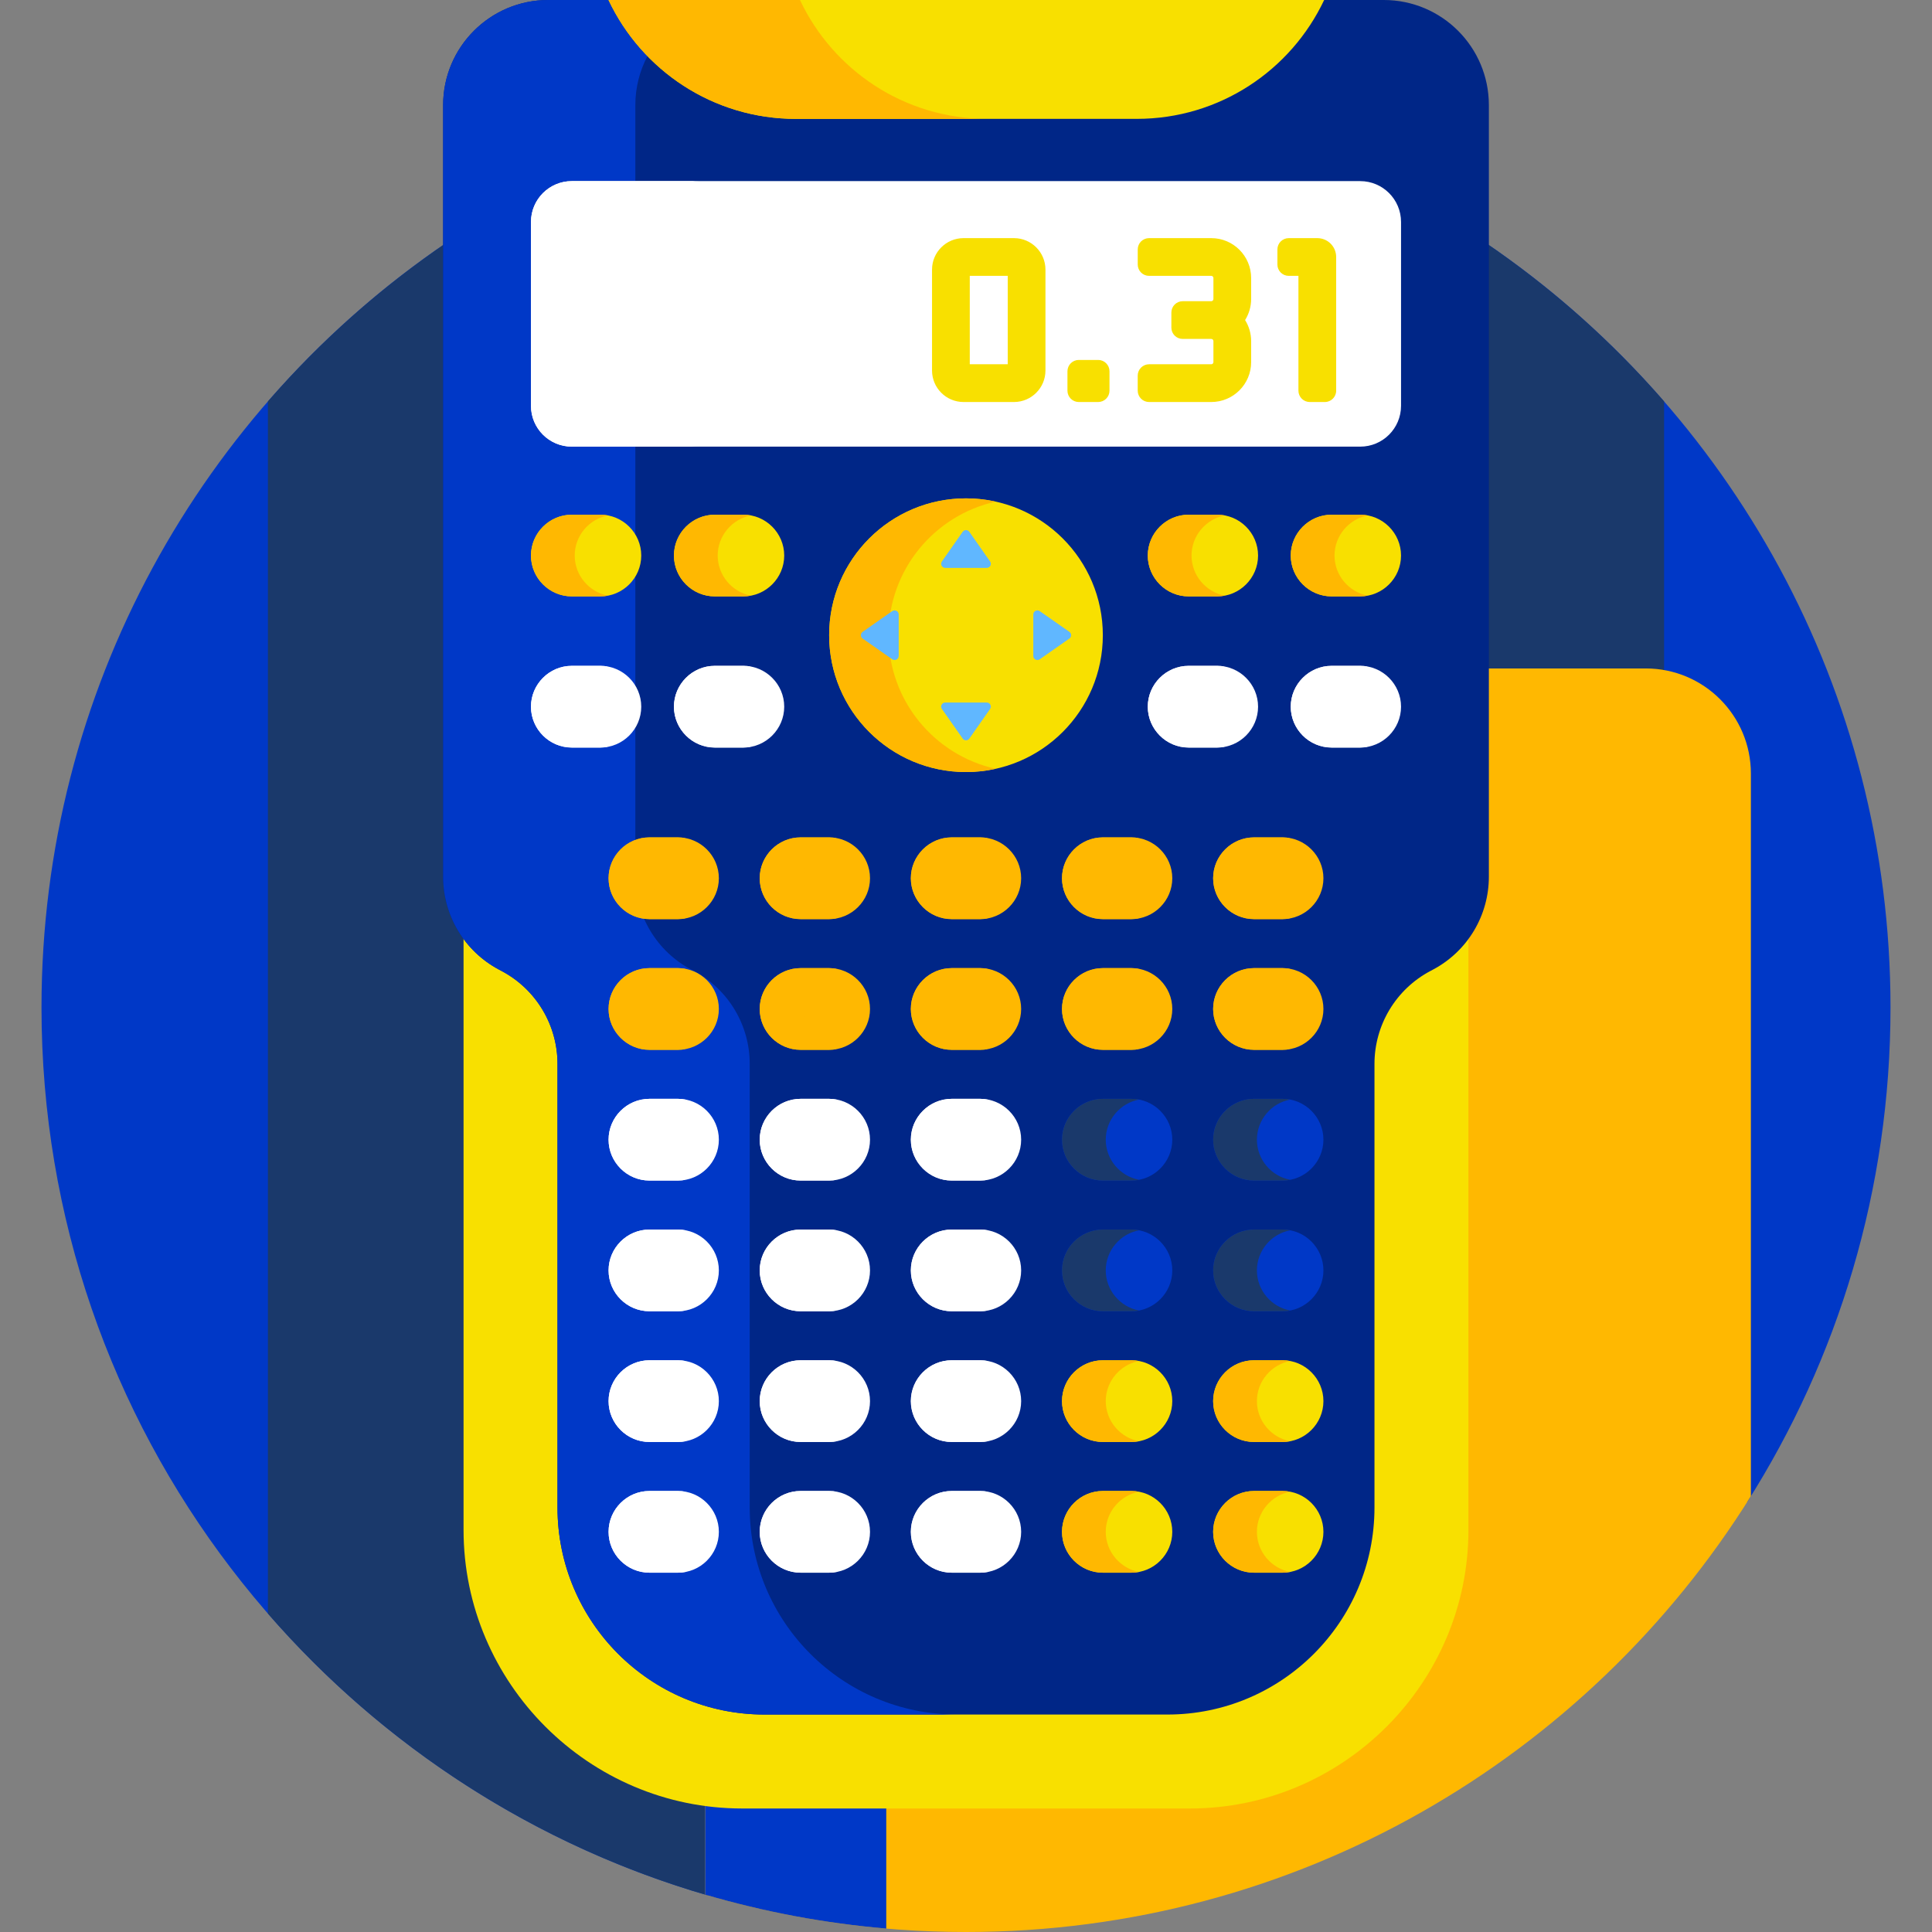 <svg width="110" height="110" viewBox="0 0 110 110" fill="none" xmlns="http://www.w3.org/2000/svg">
<rect x="0" y="0" width="110" height="110" fill="#808080" stroke="none"/>
<g clip-path="url(#clip0_124_60)">
<path d="M40.363 102.635L40.176 102.61C32.441 101.571 26.608 94.906 26.608 87.107V53.387L26.566 53.33C25.833 52.331 25.445 51.151 25.445 49.918V13.803C11.515 23.273 2.363 39.249 2.363 57.363C2.363 81.354 18.414 101.594 40.363 107.935V102.635ZM84.555 38.274H93.704C96.885 38.274 99.473 40.862 99.473 44.043V85.528C104.642 77.384 107.637 67.724 107.637 57.363C107.637 39.249 98.486 23.273 84.555 13.803V38.274Z" fill="#0038C7"/>
<path d="M84.555 38.274H93.704C94.06 38.274 94.408 38.308 94.746 38.37V22.854C91.753 19.411 88.328 16.369 84.555 13.804V38.274ZM40.363 102.635L40.176 102.61C32.441 101.571 26.608 94.906 26.608 87.107V53.387L26.566 53.33C25.833 52.331 25.445 51.151 25.445 49.918V13.804C21.672 16.369 18.247 19.411 15.254 22.854V91.872C21.815 99.423 30.493 105.082 40.363 107.934V102.635Z" fill="#1A396B"/>
<path d="M93.704 38.059H84.555V49.918C84.555 51.151 84.167 52.331 83.434 53.33L83.392 53.387V87.107C83.392 95.734 76.373 102.753 67.746 102.753H42.255C41.54 102.753 40.838 102.701 40.148 102.608V107.871C44.859 109.255 49.842 110 55 110C73.855 110 90.392 100.084 99.688 85.184V44.043C99.688 40.738 97.008 38.059 93.704 38.059Z" fill="#FFB801"/>
<path d="M50.46 102.754H42.255C41.54 102.754 40.837 102.701 40.148 102.608V107.872C43.512 108.859 46.967 109.506 50.46 109.804V102.754Z" fill="#0038C7"/>
<path d="M81.501 55.008L81.325 55.102C80.333 55.63 79.503 56.418 78.925 57.382C78.347 58.345 78.042 59.448 78.043 60.572V85.828C78.043 92.211 72.85 97.404 66.467 97.404H43.533C37.15 97.404 31.957 92.211 31.957 85.828V60.572C31.958 59.448 31.653 58.345 31.075 57.382C30.497 56.418 29.668 55.63 28.675 55.102L28.499 55.008C27.647 54.553 26.923 53.892 26.393 53.084V87.107C26.393 95.831 33.531 102.968 42.255 102.968H67.745C76.469 102.968 83.607 95.831 83.607 87.107V53.084C83.077 53.892 82.353 54.554 81.501 55.008Z" fill="#F8E000"/>
<path d="M78.786 0H75.392L75.047 0.215C73.083 4.076 69.068 6.553 64.723 6.553H45.314C40.969 6.553 36.954 4.076 34.99 0.215L34.645 0H31.214C27.909 0 25.23 2.679 25.23 5.984V49.918C25.23 51.002 25.525 52.066 26.083 52.996C26.641 53.926 27.441 54.687 28.398 55.198L28.574 55.292C29.531 55.802 30.331 56.563 30.889 57.493C31.447 58.423 31.742 59.487 31.742 60.572V85.828C31.742 92.34 37.021 97.619 43.533 97.619H66.466C72.979 97.619 78.257 92.34 78.257 85.828V60.572C78.257 59.487 78.552 58.423 79.11 57.493C79.668 56.563 80.468 55.802 81.425 55.292L81.602 55.198C82.559 54.688 83.359 53.927 83.917 52.997C84.475 52.067 84.77 51.003 84.77 49.918V5.984C84.77 2.679 82.091 0 78.786 0Z" fill="#002687"/>
<path d="M42.686 85.828V60.572C42.686 59.487 42.391 58.423 41.833 57.493C41.275 56.563 40.475 55.802 39.518 55.292L39.342 55.198C38.385 54.688 37.584 53.927 37.026 52.997C36.468 52.067 36.174 51.003 36.174 49.918V25.43H32.556C31.272 25.43 30.231 24.389 30.231 23.105V12.638C30.231 11.354 31.272 10.312 32.556 10.312H36.174V5.984C36.174 4.976 36.424 4.028 36.863 3.195C35.953 2.26 35.203 1.18 34.645 0L31.214 0C27.909 0 25.23 2.679 25.23 5.984V49.918C25.23 51.002 25.525 52.066 26.083 52.996C26.641 53.926 27.441 54.687 28.398 55.198L28.574 55.292C29.531 55.802 30.331 56.563 30.889 57.493C31.447 58.423 31.742 59.487 31.742 60.572V85.828C31.742 92.34 37.021 97.619 43.533 97.619H54.477C47.965 97.619 42.686 92.34 42.686 85.828Z" fill="#0038C7"/>
<path d="M45.314 6.768H64.724C69.439 6.768 73.505 3.999 75.392 0H34.645C36.532 3.999 40.599 6.768 45.314 6.768Z" fill="#F8E000"/>
<path d="M45.547 0H34.645C36.532 3.999 40.599 6.768 45.313 6.768H56.215C51.5 6.768 47.433 3.999 45.547 0Z" fill="#FFB801"/>
<path d="M55 43.957C59.303 43.957 62.791 40.469 62.791 36.166C62.791 31.863 59.303 28.375 55 28.375C50.697 28.375 47.209 31.863 47.209 36.166C47.209 40.469 50.697 43.957 55 43.957Z" fill="#F8E000"/>
<path d="M50.589 36.166C50.589 32.443 53.2 29.333 56.691 28.561C56.136 28.437 55.569 28.375 55 28.375C50.697 28.375 47.209 31.863 47.209 36.166C47.209 40.469 50.697 43.957 55 43.957C55.581 43.957 56.146 43.892 56.69 43.771C53.2 42.999 50.589 39.888 50.589 36.166Z" fill="#FFB801"/>
<path d="M34.184 33.956H32.556C31.277 33.956 30.231 32.91 30.231 31.631C30.231 30.351 31.277 29.305 32.556 29.305H34.184C35.464 29.305 36.51 30.351 36.51 31.631C36.51 32.91 35.464 33.956 34.184 33.956ZM42.325 33.956H40.697C39.417 33.956 38.371 32.91 38.371 31.631C38.371 30.351 39.417 29.305 40.697 29.305H42.325C43.604 29.305 44.65 30.351 44.65 31.631C44.65 32.91 43.604 33.956 42.325 33.956Z" fill="#F8E000"/>
<path d="M38.603 52.33H36.975C35.696 52.33 34.65 51.283 34.65 50.004C34.65 48.725 35.696 47.678 36.975 47.678H38.603C39.883 47.678 40.929 48.725 40.929 50.004C40.929 51.283 39.883 52.33 38.603 52.33ZM47.209 52.33H45.581C44.301 52.33 43.255 51.283 43.255 50.004C43.255 48.725 44.301 47.678 45.581 47.678H47.209C48.488 47.678 49.535 48.725 49.535 50.004C49.535 51.283 48.488 52.33 47.209 52.33ZM55.814 52.33H54.186C52.907 52.33 51.86 51.283 51.86 50.004C51.86 48.725 52.907 47.678 54.186 47.678H55.814C57.093 47.678 58.14 48.725 58.14 50.004C58.14 51.283 57.093 52.33 55.814 52.33ZM64.419 52.33H62.791C61.512 52.33 60.466 51.283 60.466 50.004C60.466 48.725 61.512 47.678 62.791 47.678H64.419C65.699 47.678 66.745 48.725 66.745 50.004C66.745 51.283 65.699 52.33 64.419 52.33ZM73.025 52.33H71.397C70.118 52.33 69.071 51.283 69.071 50.004C69.071 48.725 70.118 47.678 71.397 47.678H73.025C74.304 47.678 75.35 48.725 75.35 50.004C75.35 51.283 74.304 52.33 73.025 52.33ZM38.603 59.772H36.975C35.696 59.772 34.65 58.726 34.65 57.447C34.65 56.167 35.696 55.121 36.975 55.121H38.603C39.883 55.121 40.929 56.167 40.929 57.447C40.929 58.726 39.883 59.772 38.603 59.772ZM47.209 59.772H45.581C44.301 59.772 43.255 58.726 43.255 57.447C43.255 56.167 44.301 55.121 45.581 55.121H47.209C48.488 55.121 49.535 56.167 49.535 57.447C49.535 58.726 48.488 59.772 47.209 59.772ZM55.814 59.772H54.186C52.907 59.772 51.86 58.726 51.86 57.447C51.86 56.167 52.907 55.121 54.186 55.121H55.814C57.093 55.121 58.14 56.167 58.14 57.447C58.14 58.726 57.093 59.772 55.814 59.772ZM64.419 59.772H62.791C61.512 59.772 60.466 58.726 60.466 57.447C60.466 56.167 61.512 55.121 62.791 55.121H64.419C65.699 55.121 66.745 56.167 66.745 57.447C66.745 58.726 65.699 59.772 64.419 59.772ZM73.025 59.772H71.397C70.118 59.772 69.071 58.726 69.071 57.447C69.071 56.167 70.118 55.121 71.397 55.121H73.025C74.304 55.121 75.35 56.167 75.35 57.447C75.35 58.726 74.304 59.772 73.025 59.772Z" fill="#FFB801"/>
<path d="M38.603 67.215H36.975C35.696 67.215 34.65 66.168 34.65 64.889C34.65 63.61 35.696 62.563 36.975 62.563H38.603C39.883 62.563 40.929 63.61 40.929 64.889C40.929 66.168 39.883 67.215 38.603 67.215ZM47.209 67.215H45.581C44.301 67.215 43.255 66.168 43.255 64.889C43.255 63.61 44.301 62.563 45.581 62.563H47.209C48.488 62.563 49.535 63.61 49.535 64.889C49.535 66.168 48.488 67.215 47.209 67.215ZM55.814 67.215H54.186C52.907 67.215 51.86 66.168 51.86 64.889C51.86 63.61 52.907 62.563 54.186 62.563H55.814C57.093 62.563 58.14 63.61 58.14 64.889C58.14 66.168 57.093 67.215 55.814 67.215Z" fill="white"/>
<path d="M64.419 67.215H62.791C61.512 67.215 60.466 66.168 60.466 64.889C60.466 63.61 61.512 62.563 62.791 62.563H64.419C65.698 62.563 66.745 63.61 66.745 64.889C66.745 66.168 65.698 67.215 64.419 67.215ZM73.025 67.215H71.397C70.117 67.215 69.071 66.168 69.071 64.889C69.071 63.61 70.117 62.563 71.397 62.563H73.025C74.304 62.563 75.35 63.61 75.35 64.889C75.35 66.168 74.304 67.215 73.025 67.215Z" fill="#0038C7"/>
<path d="M38.603 74.657H36.975C35.696 74.657 34.65 73.611 34.65 72.332C34.65 71.052 35.696 70.006 36.975 70.006H38.603C39.883 70.006 40.929 71.052 40.929 72.332C40.929 73.611 39.883 74.657 38.603 74.657ZM47.209 74.657H45.581C44.301 74.657 43.255 73.611 43.255 72.332C43.255 71.052 44.301 70.006 45.581 70.006H47.209C48.488 70.006 49.535 71.052 49.535 72.332C49.535 73.611 48.488 74.657 47.209 74.657ZM55.814 74.657H54.186C52.907 74.657 51.86 73.611 51.86 72.332C51.86 71.052 52.907 70.006 54.186 70.006H55.814C57.093 70.006 58.14 71.052 58.14 72.332C58.14 73.611 57.093 74.657 55.814 74.657Z" fill="white"/>
<path d="M64.419 74.657H62.791C61.512 74.657 60.466 73.611 60.466 72.332C60.466 71.052 61.512 70.006 62.791 70.006H64.419C65.698 70.006 66.745 71.052 66.745 72.332C66.745 73.611 65.698 74.657 64.419 74.657ZM73.025 74.657H71.397C70.117 74.657 69.071 73.611 69.071 72.332C69.071 71.052 70.117 70.006 71.397 70.006H73.025C74.304 70.006 75.35 71.052 75.35 72.332C75.35 73.611 74.304 74.657 73.025 74.657Z" fill="#0038C7"/>
<path d="M38.603 82.1H36.975C35.696 82.1 34.65 81.053 34.65 79.774C34.65 78.495 35.696 77.448 36.975 77.448H38.603C39.883 77.448 40.929 78.495 40.929 79.774C40.929 81.053 39.883 82.1 38.603 82.1ZM47.209 82.1H45.581C44.301 82.1 43.255 81.053 43.255 79.774C43.255 78.495 44.301 77.448 45.581 77.448H47.209C48.488 77.448 49.535 78.495 49.535 79.774C49.535 81.053 48.488 82.1 47.209 82.1ZM55.814 82.1H54.186C52.907 82.1 51.86 81.053 51.86 79.774C51.86 78.495 52.907 77.448 54.186 77.448H55.814C57.093 77.448 58.14 78.495 58.14 79.774C58.14 81.053 57.093 82.1 55.814 82.1Z" fill="white"/>
<path d="M64.419 82.1H62.791C61.512 82.1 60.466 81.053 60.466 79.774C60.466 78.495 61.512 77.448 62.791 77.448H64.419C65.698 77.448 66.745 78.495 66.745 79.774C66.745 81.053 65.698 82.1 64.419 82.1ZM73.025 82.1H71.397C70.117 82.1 69.071 81.053 69.071 79.774C69.071 78.495 70.117 77.448 71.397 77.448H73.025C74.304 77.448 75.35 78.495 75.35 79.774C75.35 81.053 74.304 82.1 73.025 82.1Z" fill="#F8E000"/>
<path d="M38.603 89.542H36.975C35.696 89.542 34.65 88.496 34.65 87.217C34.65 85.937 35.696 84.891 36.975 84.891H38.603C39.883 84.891 40.929 85.937 40.929 87.217C40.929 88.496 39.883 89.542 38.603 89.542ZM47.209 89.542H45.581C44.301 89.542 43.255 88.496 43.255 87.217C43.255 85.937 44.301 84.891 45.581 84.891H47.209C48.488 84.891 49.535 85.937 49.535 87.217C49.535 88.496 48.488 89.542 47.209 89.542ZM55.814 89.542H54.186C52.907 89.542 51.86 88.496 51.86 87.217C51.86 85.937 52.907 84.891 54.186 84.891H55.814C57.093 84.891 58.14 85.937 58.14 87.217C58.14 88.496 57.093 89.542 55.814 89.542Z" fill="white"/>
<path d="M64.419 89.542H62.791C61.512 89.542 60.466 88.496 60.466 87.216C60.466 85.937 61.512 84.891 62.791 84.891H64.419C65.698 84.891 66.745 85.937 66.745 87.216C66.745 88.496 65.698 89.542 64.419 89.542ZM73.025 89.542H71.397C70.117 89.542 69.071 88.496 69.071 87.216C69.071 85.937 70.117 84.891 71.397 84.891H73.025C74.304 84.891 75.35 85.937 75.35 87.216C75.35 88.496 74.304 89.542 73.025 89.542ZM69.303 33.956H67.675C66.396 33.956 65.35 32.91 65.35 31.631C65.35 30.351 66.396 29.305 67.675 29.305H69.303C70.583 29.305 71.629 30.351 71.629 31.631C71.629 32.91 70.583 33.956 69.303 33.956Z" fill="#F8E000"/>
<path d="M67.841 31.631C67.841 30.499 68.661 29.551 69.735 29.347C69.593 29.319 69.448 29.305 69.303 29.305H67.675C66.396 29.305 65.35 30.351 65.35 31.63C65.35 32.91 66.396 33.956 67.675 33.956H69.303C69.451 33.956 69.595 33.941 69.735 33.914C68.661 33.71 67.841 32.762 67.841 31.631ZM40.863 31.631C40.863 30.499 41.682 29.551 42.757 29.347C42.614 29.319 42.47 29.305 42.325 29.305H40.697C39.417 29.305 38.371 30.351 38.371 31.63C38.371 32.91 39.417 33.956 40.697 33.956H42.325C42.472 33.956 42.617 33.941 42.757 33.914C41.682 33.71 40.863 32.762 40.863 31.631ZM32.722 31.631C32.722 30.499 33.542 29.551 34.616 29.347C34.474 29.319 34.329 29.305 34.184 29.305H32.556C31.277 29.305 30.231 30.351 30.231 31.63C30.231 32.91 31.277 33.956 32.556 33.956H34.184C34.332 33.956 34.476 33.941 34.616 33.914C33.542 33.71 32.722 32.762 32.722 31.631Z" fill="#FFB801"/>
<path d="M77.444 33.956H75.816C74.537 33.956 73.49 32.91 73.49 31.631C73.49 30.351 74.537 29.305 75.816 29.305H77.444C78.723 29.305 79.769 30.351 79.769 31.631C79.77 32.91 78.723 33.956 77.444 33.956Z" fill="#F8E000"/>
<path d="M75.982 31.631C75.982 30.499 76.801 29.551 77.876 29.347C77.733 29.319 77.589 29.305 77.444 29.305H75.816C74.537 29.305 73.49 30.351 73.49 31.63C73.49 32.91 74.537 33.956 75.816 33.956H77.444C77.591 33.956 77.736 33.941 77.876 33.914C76.801 33.71 75.982 32.762 75.982 31.631Z" fill="#FFB801"/>
<path d="M34.184 42.562H32.556C31.277 42.562 30.231 41.515 30.231 40.236C30.231 38.957 31.277 37.91 32.556 37.91H34.184C35.464 37.91 36.51 38.957 36.51 40.236C36.51 41.515 35.464 42.562 34.184 42.562ZM42.325 42.562H40.697C39.417 42.562 38.371 41.515 38.371 40.236C38.371 38.957 39.417 37.91 40.697 37.91H42.325C43.604 37.91 44.65 38.957 44.65 40.236C44.65 41.515 43.604 42.562 42.325 42.562ZM69.303 42.562H67.675C66.396 42.562 65.35 41.515 65.35 40.236C65.35 38.957 66.396 37.91 67.675 37.91H69.303C70.583 37.91 71.629 38.957 71.629 40.236C71.629 41.515 70.583 42.562 69.303 42.562ZM77.444 42.562H75.816C74.536 42.562 73.49 41.515 73.49 40.236C73.49 38.957 74.536 37.91 75.816 37.91H77.444C78.723 37.91 79.769 38.957 79.769 40.236C79.77 41.515 78.723 42.562 77.444 42.562ZM77.444 25.43H32.556C31.272 25.43 30.231 24.389 30.231 23.104V12.638C30.231 11.354 31.272 10.312 32.556 10.312H77.444C78.728 10.312 79.769 11.354 79.769 12.638V23.104C79.77 24.389 78.728 25.43 77.444 25.43Z" fill="white"/>
<path d="M37.473 23.104V12.638C37.473 11.354 38.514 10.312 39.799 10.312H32.556C31.272 10.312 30.231 11.354 30.231 12.638V23.104C30.231 24.389 31.272 25.43 32.556 25.43H39.799C38.514 25.43 37.473 24.389 37.473 23.104Z" fill="white"/>
<path d="M54.809 30.28L53.628 31.968C53.604 32.003 53.589 32.044 53.587 32.086C53.584 32.128 53.593 32.171 53.612 32.209C53.632 32.246 53.661 32.278 53.698 32.3C53.734 32.322 53.776 32.334 53.819 32.334H56.181C56.37 32.334 56.48 32.122 56.372 31.968L55.19 30.28C55.169 30.25 55.14 30.225 55.107 30.207C55.074 30.19 55.037 30.181 55 30.181C54.963 30.181 54.926 30.19 54.893 30.207C54.859 30.225 54.831 30.25 54.809 30.28ZM55.191 42.051L56.372 40.364C56.397 40.329 56.411 40.288 56.414 40.246C56.416 40.203 56.407 40.161 56.388 40.123C56.368 40.085 56.339 40.054 56.302 40.032C56.266 40.01 56.224 39.998 56.181 39.998H53.819C53.631 39.998 53.52 40.21 53.628 40.364L54.81 42.051C54.902 42.184 55.098 42.184 55.191 42.051ZM49.114 36.356L50.802 37.538C50.837 37.562 50.878 37.577 50.92 37.579C50.963 37.582 51.005 37.573 51.043 37.554C51.081 37.534 51.112 37.504 51.134 37.468C51.156 37.431 51.168 37.39 51.168 37.347V34.985C51.168 34.796 50.956 34.686 50.802 34.794L49.114 35.975C49.084 35.997 49.059 36.025 49.042 36.059C49.024 36.092 49.015 36.129 49.015 36.166C49.015 36.203 49.024 36.24 49.042 36.273C49.059 36.306 49.084 36.335 49.114 36.356ZM60.886 35.975L59.198 34.794C59.163 34.769 59.122 34.755 59.08 34.752C59.037 34.749 58.995 34.758 58.957 34.778C58.92 34.798 58.888 34.827 58.866 34.864C58.844 34.9 58.832 34.942 58.832 34.984V37.347C58.832 37.535 59.044 37.645 59.198 37.538L60.886 36.356C60.916 36.335 60.941 36.306 60.959 36.273C60.976 36.24 60.985 36.203 60.985 36.166C60.985 36.128 60.976 36.092 60.959 36.058C60.941 36.025 60.916 35.997 60.886 35.975Z" fill="#60B7FF"/>
<path d="M57.732 22.889H54.859C53.87 22.889 53.066 22.085 53.066 21.096V15.35C53.066 14.362 53.871 13.558 54.859 13.558H57.732C58.72 13.558 59.524 14.362 59.524 15.35V21.096C59.524 22.085 58.72 22.889 57.732 22.889ZM55.215 20.74H57.376V15.706H55.215V20.74ZM71.235 15.829C71.235 14.575 70.219 13.558 68.964 13.558H65.422C65.251 13.558 65.087 13.626 64.966 13.746C64.845 13.867 64.778 14.031 64.778 14.202V15.062C64.778 15.232 64.845 15.396 64.966 15.517C65.087 15.638 65.251 15.706 65.422 15.706H68.964C68.98 15.706 68.996 15.709 69.011 15.715C69.026 15.722 69.04 15.73 69.051 15.742C69.062 15.753 69.071 15.767 69.078 15.782C69.084 15.797 69.087 15.813 69.087 15.829V17.026C69.087 17.059 69.074 17.09 69.051 17.113C69.028 17.136 68.997 17.149 68.964 17.149H67.337C67.166 17.149 67.002 17.217 66.881 17.338C66.761 17.459 66.693 17.622 66.693 17.794V18.653C66.693 18.824 66.761 18.988 66.881 19.109C67.002 19.23 67.166 19.297 67.337 19.297H68.964C69.032 19.297 69.087 19.352 69.087 19.42V20.617C69.087 20.65 69.074 20.681 69.051 20.704C69.028 20.727 68.997 20.74 68.964 20.74H65.422C65.251 20.74 65.087 20.808 64.966 20.929C64.845 21.05 64.777 21.214 64.777 21.385V22.244C64.777 22.415 64.845 22.579 64.966 22.7C65.087 22.821 65.251 22.889 65.422 22.889H68.964C70.218 22.889 71.235 21.872 71.235 20.618V19.42C71.235 18.981 71.108 18.571 70.891 18.223C71.115 17.864 71.235 17.45 71.235 17.026V15.829H71.235ZM75.431 22.889H74.572C74.401 22.889 74.237 22.821 74.116 22.7C73.995 22.579 73.927 22.415 73.927 22.244V15.706H73.375C73.204 15.706 73.04 15.638 72.919 15.517C72.798 15.396 72.73 15.232 72.73 15.062V14.202C72.73 14.031 72.798 13.867 72.919 13.746C73.04 13.626 73.204 13.558 73.375 13.558H75.002C75.287 13.558 75.56 13.671 75.761 13.872C75.963 14.074 76.076 14.347 76.076 14.632V22.244C76.076 22.6 75.787 22.889 75.431 22.889ZM62.526 22.889H61.42C61.249 22.889 61.086 22.821 60.965 22.7C60.844 22.579 60.776 22.415 60.776 22.244V21.139C60.776 20.968 60.844 20.804 60.965 20.683C61.086 20.562 61.249 20.494 61.42 20.494H62.526C62.697 20.494 62.86 20.562 62.981 20.683C63.102 20.804 63.17 20.968 63.17 21.139V22.244C63.17 22.415 63.102 22.579 62.981 22.7C62.86 22.821 62.697 22.889 62.526 22.889Z" fill="#F8E000"/>
<path d="M67.841 40.236C67.841 39.105 68.661 38.156 69.735 37.952C69.593 37.925 69.448 37.911 69.303 37.91H67.675C66.396 37.91 65.35 38.957 65.35 40.236C65.35 41.515 66.396 42.562 67.675 42.562H69.303C69.451 42.562 69.595 42.546 69.735 42.519C68.661 42.316 67.841 41.367 67.841 40.236ZM40.863 40.236C40.863 39.105 41.682 38.156 42.757 37.952C42.614 37.925 42.47 37.911 42.325 37.91H40.697C39.417 37.91 38.371 38.957 38.371 40.236C38.371 41.515 39.417 42.562 40.697 42.562H42.325C42.472 42.562 42.617 42.546 42.757 42.519C41.682 42.316 40.863 41.367 40.863 40.236ZM32.722 40.236C32.722 39.105 33.542 38.156 34.616 37.952C34.474 37.925 34.329 37.911 34.184 37.91H32.556C31.277 37.91 30.231 38.957 30.231 40.236C30.231 41.515 31.277 42.562 32.556 42.562H34.184C34.332 42.562 34.476 42.546 34.616 42.519C33.542 42.316 32.722 41.367 32.722 40.236ZM37.141 64.889C37.141 63.758 37.961 62.809 39.035 62.605C38.893 62.578 38.748 62.564 38.603 62.563H36.975C35.696 62.563 34.65 63.61 34.65 64.889C34.65 66.168 35.696 67.215 36.975 67.215H38.603C38.751 67.215 38.895 67.199 39.035 67.172C37.961 66.969 37.141 66.021 37.141 64.889ZM37.141 72.332C37.141 71.2 37.961 70.252 39.035 70.048C38.893 70.02 38.748 70.006 38.603 70.006H36.975C35.696 70.006 34.65 71.052 34.65 72.331C34.65 73.611 35.696 74.657 36.975 74.657H38.603C38.751 74.657 38.895 74.642 39.035 74.615C37.961 74.411 37.141 73.463 37.141 72.332ZM37.141 79.774C37.141 78.643 37.961 77.695 39.035 77.49C38.893 77.463 38.748 77.449 38.603 77.448H36.975C35.696 77.448 34.65 78.495 34.65 79.774C34.65 81.053 35.696 82.1 36.975 82.1H38.603C38.751 82.1 38.895 82.084 39.035 82.058C37.961 81.854 37.141 80.906 37.141 79.774ZM37.141 87.217C37.141 86.085 37.961 85.137 39.035 84.933C38.893 84.905 38.748 84.891 38.603 84.891H36.975C35.696 84.891 34.65 85.937 34.65 87.216C34.65 88.496 35.696 89.542 36.975 89.542H38.603C38.751 89.542 38.895 89.527 39.035 89.5C37.961 89.296 37.141 88.348 37.141 87.217ZM45.747 64.889C45.747 63.758 46.566 62.809 47.641 62.605C47.498 62.578 47.354 62.564 47.209 62.563H45.581C44.301 62.563 43.255 63.61 43.255 64.889C43.255 66.168 44.301 67.215 45.581 67.215H47.209C47.356 67.215 47.501 67.199 47.641 67.172C46.566 66.969 45.747 66.021 45.747 64.889ZM45.747 72.332C45.747 71.2 46.566 70.252 47.641 70.048C47.498 70.02 47.354 70.006 47.209 70.006H45.581C44.301 70.006 43.255 71.052 43.255 72.331C43.255 73.611 44.301 74.657 45.581 74.657H47.209C47.356 74.657 47.501 74.642 47.641 74.615C46.566 74.411 45.747 73.463 45.747 72.332ZM45.747 79.774C45.747 78.643 46.566 77.695 47.641 77.49C47.498 77.463 47.354 77.449 47.209 77.448H45.581C44.301 77.448 43.255 78.495 43.255 79.774C43.255 81.053 44.301 82.1 45.581 82.1H47.209C47.356 82.1 47.501 82.084 47.641 82.058C46.566 81.854 45.747 80.906 45.747 79.774ZM45.747 87.217C45.747 86.085 46.566 85.137 47.641 84.933C47.498 84.905 47.354 84.891 47.209 84.891H45.581C44.301 84.891 43.255 85.937 43.255 87.216C43.255 88.496 44.301 89.542 45.581 89.542H47.209C47.356 89.542 47.501 89.527 47.641 89.5C46.566 89.296 45.747 88.348 45.747 87.217ZM54.352 64.889C54.352 63.758 55.172 62.809 56.246 62.605C56.104 62.578 55.959 62.564 55.814 62.563H54.186C52.907 62.563 51.86 63.61 51.86 64.889C51.86 66.168 52.907 67.215 54.186 67.215H55.814C55.962 67.215 56.106 67.199 56.246 67.172C55.172 66.969 54.352 66.021 54.352 64.889ZM54.352 72.332C54.352 71.2 55.172 70.252 56.246 70.048C56.104 70.02 55.959 70.006 55.814 70.006H54.186C52.907 70.006 51.86 71.052 51.86 72.331C51.86 73.611 52.907 74.657 54.186 74.657H55.814C55.962 74.657 56.106 74.642 56.246 74.615C55.172 74.411 54.352 73.463 54.352 72.332ZM54.352 79.774C54.352 78.643 55.172 77.695 56.246 77.49C56.104 77.463 55.959 77.449 55.814 77.448H54.186C52.907 77.448 51.86 78.495 51.86 79.774C51.86 81.053 52.907 82.1 54.186 82.1H55.814C55.962 82.1 56.106 82.084 56.246 82.058C55.172 81.854 54.352 80.906 54.352 79.774ZM54.352 87.217C54.352 86.085 55.172 85.137 56.246 84.933C56.104 84.905 55.959 84.891 55.814 84.891H54.186C52.907 84.891 51.86 85.937 51.86 87.216C51.86 88.496 52.907 89.542 54.186 89.542H55.814C55.962 89.542 56.106 89.527 56.246 89.5C55.172 89.296 54.352 88.348 54.352 87.217Z" fill="white"/>
<path d="M62.957 64.889C62.957 63.758 63.777 62.809 64.851 62.605C64.709 62.578 64.564 62.564 64.419 62.563H62.791C61.512 62.563 60.466 63.61 60.466 64.889C60.466 66.168 61.512 67.215 62.791 67.215H64.419C64.567 67.215 64.711 67.199 64.851 67.172C63.777 66.969 62.957 66.021 62.957 64.889ZM62.957 72.332C62.957 71.2 63.777 70.252 64.851 70.048C64.709 70.02 64.564 70.006 64.419 70.006H62.791C61.512 70.006 60.466 71.052 60.466 72.331C60.466 73.611 61.512 74.657 62.791 74.657H64.419C64.567 74.657 64.711 74.641 64.851 74.615C63.777 74.411 62.957 73.463 62.957 72.332Z" fill="#1A396B"/>
<path d="M62.957 79.774C62.957 78.643 63.777 77.695 64.851 77.49C64.709 77.463 64.564 77.449 64.419 77.448H62.791C61.512 77.448 60.466 78.495 60.466 79.774C60.466 81.053 61.512 82.1 62.791 82.1H64.419C64.567 82.1 64.711 82.084 64.851 82.058C63.777 81.854 62.957 80.906 62.957 79.774ZM62.957 87.216C62.957 86.085 63.777 85.137 64.851 84.933C64.709 84.905 64.564 84.891 64.419 84.891H62.791C61.512 84.891 60.466 85.937 60.466 87.216C60.466 88.496 61.512 89.542 62.791 89.542H64.419C64.567 89.542 64.711 89.526 64.851 89.5C63.777 89.296 62.957 88.348 62.957 87.216Z" fill="#FFB801"/>
<path d="M71.563 64.889C71.563 63.758 72.382 62.809 73.457 62.605C73.314 62.578 73.17 62.564 73.025 62.563H71.397C70.118 62.563 69.071 63.61 69.071 64.889C69.071 66.168 70.118 67.215 71.397 67.215H73.025C73.172 67.215 73.317 67.199 73.457 67.172C72.382 66.969 71.563 66.021 71.563 64.889Z" fill="#1A396B"/>
<path d="M37.141 50.004C37.141 48.873 37.961 47.924 39.035 47.72C38.893 47.693 38.748 47.679 38.603 47.678H36.975C35.696 47.678 34.65 48.725 34.65 50.004C34.65 51.283 35.696 52.33 36.975 52.33H38.603C38.751 52.33 38.895 52.314 39.035 52.288C37.961 52.084 37.141 51.136 37.141 50.004ZM45.747 50.004C45.747 48.873 46.566 47.924 47.641 47.72C47.498 47.693 47.354 47.679 47.209 47.678H45.581C44.301 47.678 43.255 48.725 43.255 50.004C43.255 51.283 44.301 52.33 45.581 52.33H47.209C47.356 52.33 47.501 52.314 47.641 52.288C46.566 52.084 45.747 51.136 45.747 50.004ZM54.352 50.004C54.352 48.873 55.172 47.924 56.246 47.72C56.104 47.693 55.959 47.679 55.814 47.678H54.186C52.907 47.678 51.86 48.725 51.86 50.004C51.86 51.283 52.907 52.33 54.186 52.33H55.814C55.962 52.33 56.106 52.314 56.246 52.288C55.172 52.084 54.352 51.136 54.352 50.004ZM62.958 50.004C62.958 48.873 63.777 47.924 64.851 47.72C64.709 47.693 64.564 47.679 64.419 47.678H62.791C61.512 47.678 60.466 48.725 60.466 50.004C60.466 51.283 61.512 52.33 62.791 52.33H64.419C64.567 52.33 64.711 52.314 64.851 52.288C63.777 52.084 62.958 51.136 62.958 50.004ZM71.563 50.004C71.563 48.873 72.382 47.924 73.457 47.72C73.314 47.693 73.17 47.679 73.025 47.678H71.397C70.118 47.678 69.071 48.725 69.071 50.004C69.071 51.283 70.118 52.33 71.397 52.33H73.025C73.172 52.33 73.317 52.314 73.457 52.288C72.382 52.084 71.563 51.136 71.563 50.004ZM37.141 57.447C37.141 56.315 37.961 55.367 39.035 55.163C38.893 55.135 38.748 55.121 38.603 55.121H36.975C35.696 55.121 34.65 56.167 34.65 57.447C34.65 58.726 35.696 59.772 36.975 59.772H38.603C38.751 59.772 38.895 59.757 39.035 59.73C37.961 59.526 37.141 58.578 37.141 57.447ZM45.747 57.447C45.747 56.315 46.566 55.367 47.641 55.163C47.498 55.135 47.354 55.121 47.209 55.121H45.581C44.301 55.121 43.255 56.167 43.255 57.447C43.255 58.726 44.301 59.772 45.581 59.772H47.209C47.356 59.772 47.501 59.757 47.641 59.73C46.566 59.526 45.747 58.578 45.747 57.447ZM54.352 57.447C54.352 56.315 55.172 55.367 56.246 55.163C56.104 55.135 55.959 55.121 55.814 55.121H54.186C52.907 55.121 51.86 56.167 51.86 57.447C51.86 58.726 52.907 59.772 54.186 59.772H55.814C55.962 59.772 56.106 59.757 56.246 59.73C55.172 59.526 54.352 58.578 54.352 57.447ZM62.958 57.447C62.958 56.315 63.777 55.367 64.851 55.163C64.709 55.135 64.564 55.121 64.419 55.121H62.791C61.512 55.121 60.466 56.167 60.466 57.447C60.466 58.726 61.512 59.772 62.791 59.772H64.419C64.567 59.772 64.711 59.757 64.851 59.73C63.777 59.526 62.958 58.578 62.958 57.447ZM71.563 57.447C71.563 56.315 72.382 55.367 73.457 55.163C73.314 55.135 73.17 55.121 73.025 55.121H71.397C70.118 55.121 69.071 56.167 69.071 57.447C69.071 58.726 70.118 59.772 71.397 59.772H73.025C73.172 59.772 73.317 59.757 73.457 59.73C72.382 59.526 71.563 58.578 71.563 57.447Z" fill="#FFB801"/>
<path d="M71.563 72.332C71.563 71.2 72.382 70.252 73.457 70.048C73.314 70.02 73.17 70.006 73.025 70.006H71.397C70.118 70.006 69.071 71.052 69.071 72.331C69.071 73.611 70.118 74.657 71.397 74.657H73.025C73.172 74.657 73.317 74.641 73.457 74.615C72.382 74.411 71.563 73.463 71.563 72.332Z" fill="#1A396B"/>
<path d="M71.563 79.774C71.563 78.643 72.382 77.695 73.457 77.49C73.314 77.463 73.17 77.449 73.025 77.448H71.397C70.118 77.448 69.071 78.495 69.071 79.774C69.071 81.053 70.118 82.1 71.397 82.1H73.025C73.172 82.1 73.317 82.084 73.457 82.058C72.382 81.854 71.563 80.906 71.563 79.774ZM71.563 87.216C71.563 86.085 72.382 85.137 73.457 84.933C73.314 84.905 73.17 84.891 73.025 84.891H71.397C70.118 84.891 69.071 85.937 69.071 87.216C69.071 88.496 70.118 89.542 71.397 89.542H73.025C73.172 89.542 73.317 89.526 73.457 89.5C72.382 89.296 71.563 88.348 71.563 87.216Z" fill="#FFB801"/>
<path d="M75.982 40.236C75.982 39.105 76.801 38.156 77.876 37.952C77.733 37.925 77.589 37.911 77.444 37.91H75.816C74.537 37.91 73.49 38.957 73.49 40.236C73.49 41.515 74.537 42.562 75.816 42.562H77.444C77.591 42.562 77.736 42.546 77.876 42.519C76.801 42.316 75.982 41.367 75.982 40.236Z" fill="white"/>
</g>
<defs>
<clipPath id="clip0_124_60">
<rect width="110" height="110" fill="white"/>
</clipPath>
</defs>
</svg>
